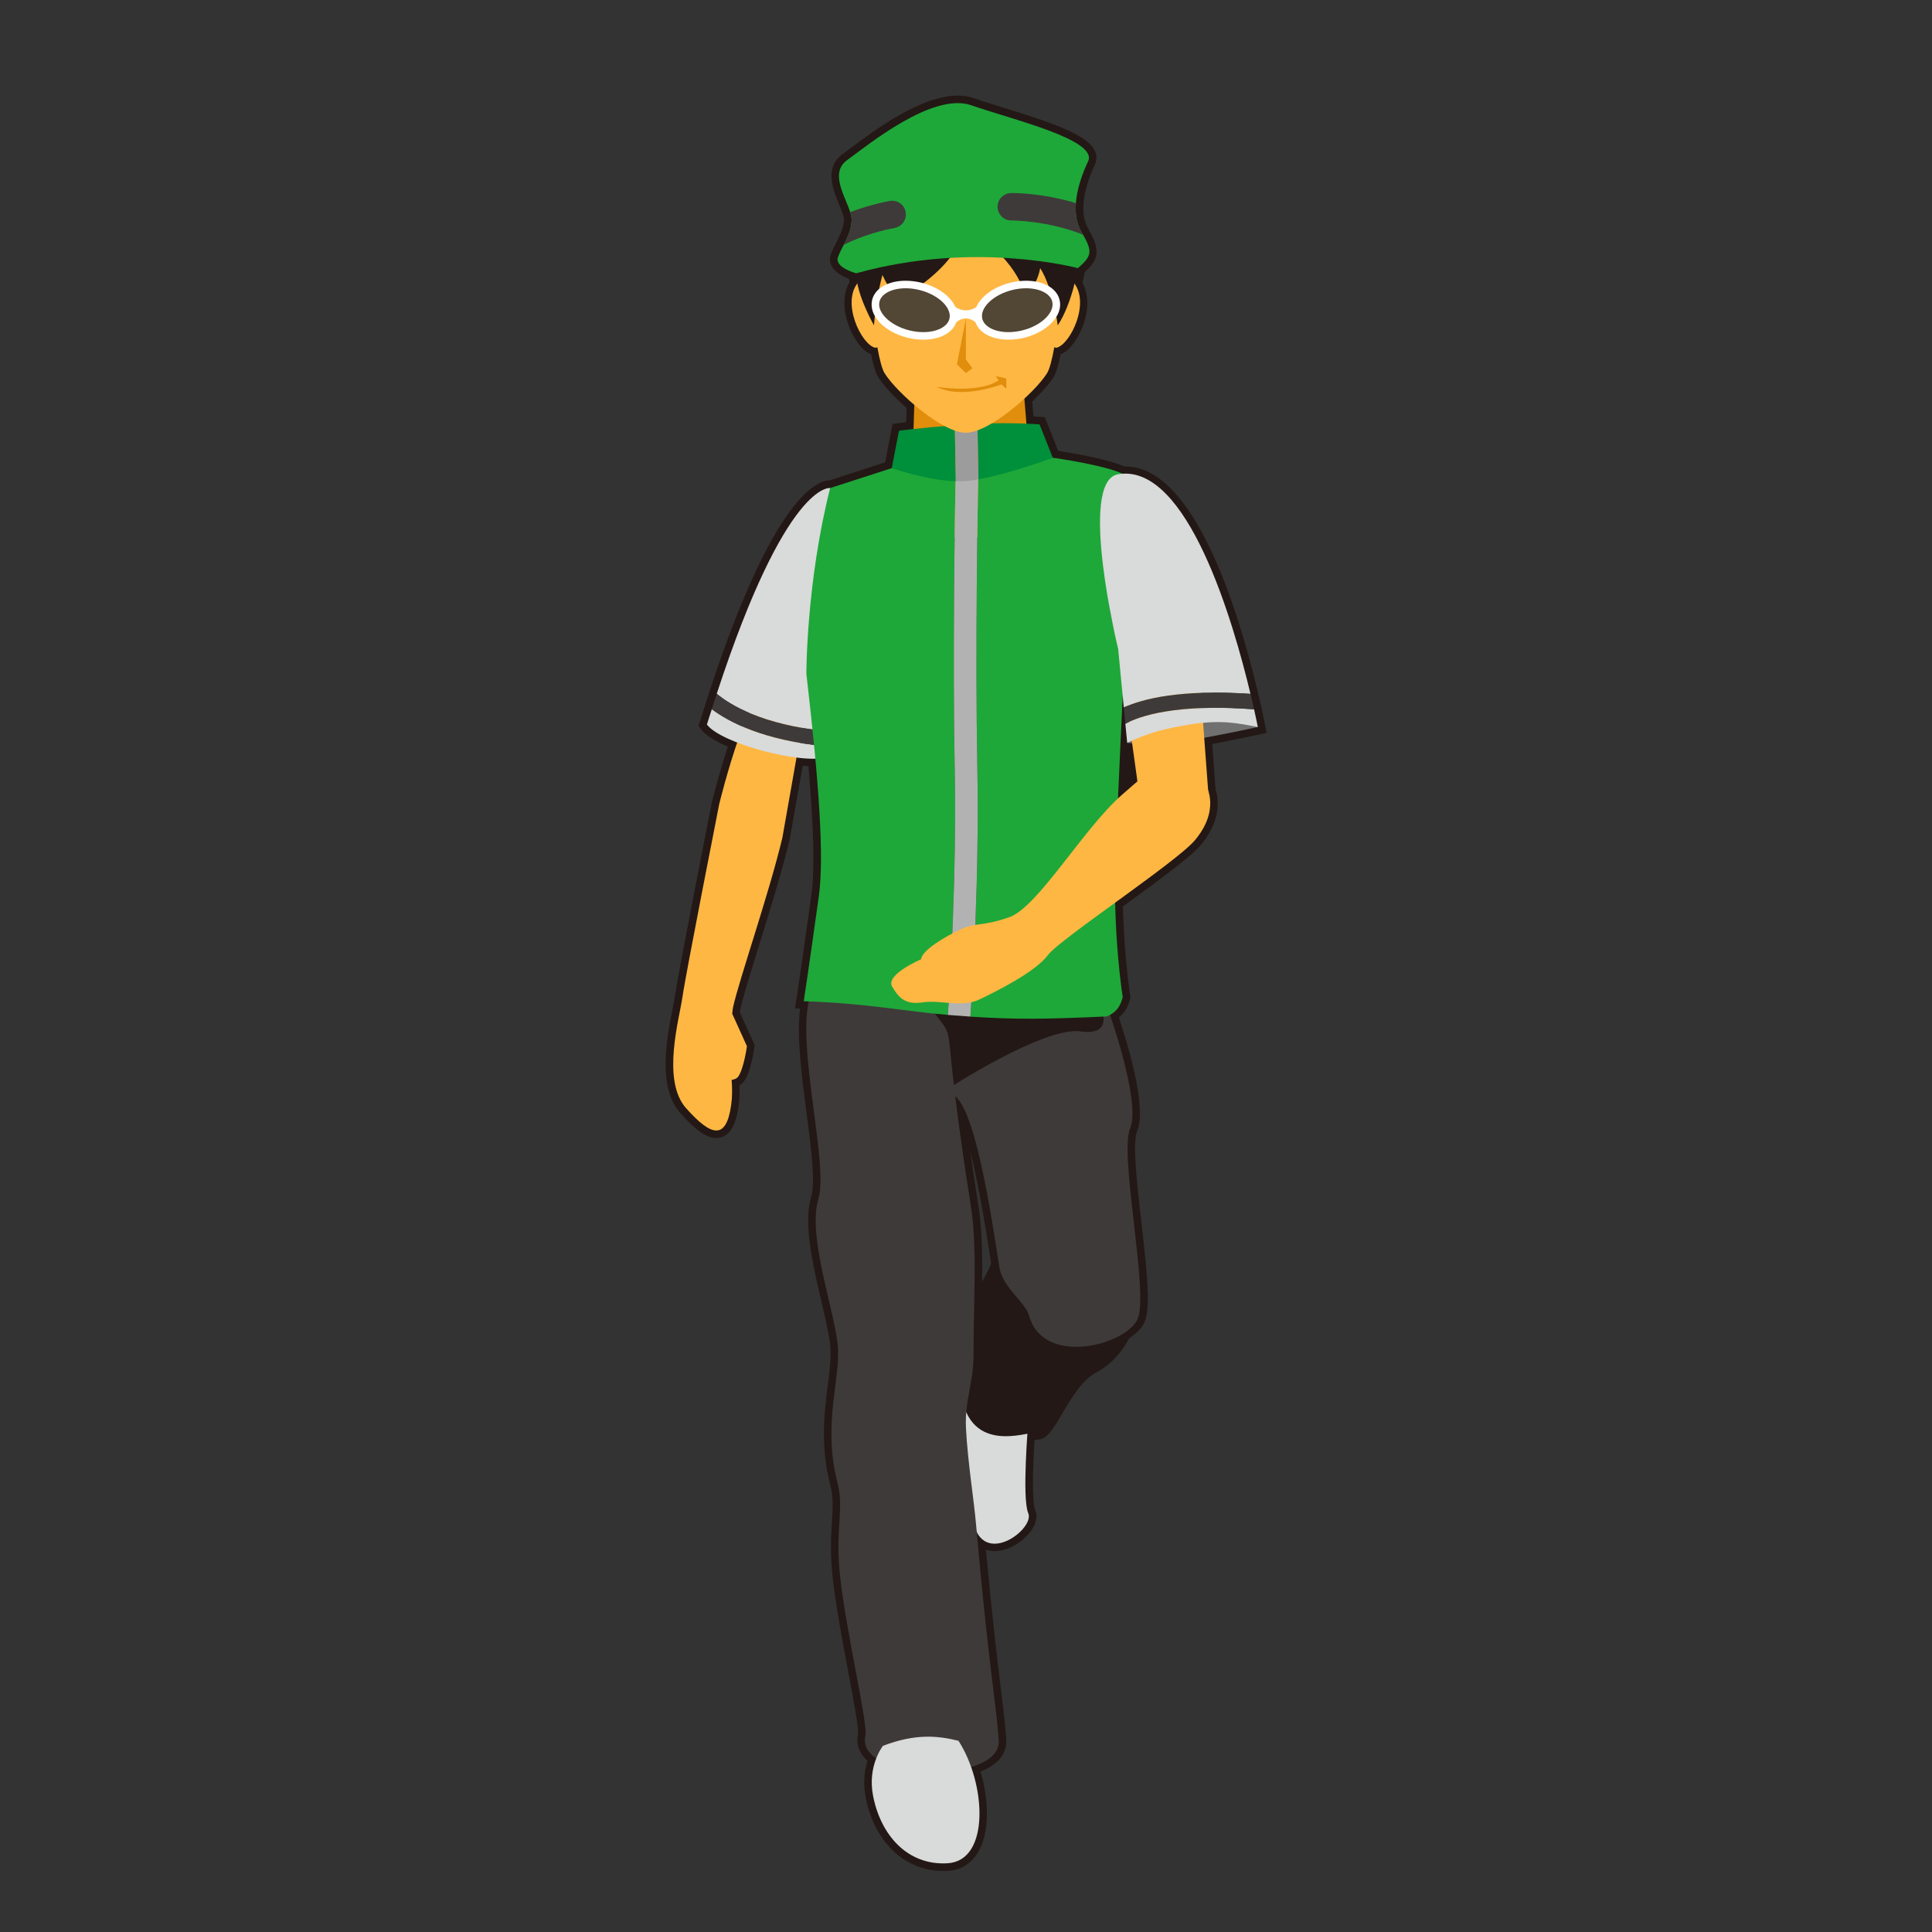 <?xml version="1.0" encoding="utf-8"?>
<!-- Generator: Adobe Illustrator 17.0.0, SVG Export Plug-In . SVG Version: 6.00 Build 0)  -->
<!DOCTYPE svg PUBLIC "-//W3C//DTD SVG 1.1//EN" "http://www.w3.org/Graphics/SVG/1.1/DTD/svg11.dtd">
<svg version="1.1" id="レイヤー_1" xmlns="http://www.w3.org/2000/svg" xmlns:xlink="http://www.w3.org/1999/xlink" x="0px"
	 y="0px" width="64px" height="64px" viewBox="0 0 64 64" style="enable-background:new 0 0 64 64;" xml:space="preserve">
<rect x="0" y="0" width="64" height="64" fill="#333333" stroke="none"/>
<path style="fill:#231815;" d="M31.244,61.979c-1.278,0-2.286-0.963-2.569-2.451
	c-0.079-0.412-0.058-0.814,0.061-1.199c-0.274-0.247-0.385-0.555-0.313-0.882
	c0.031-0.178-0.155-1.167-0.319-2.04c-0.191-1.018-0.409-2.172-0.518-3.128
	c-0.093-0.817-0.057-1.4-0.028-1.87c0.028-0.458,0.051-0.82-0.056-1.228
	c-0.335-1.285-0.194-2.4-0.08-3.297c0.066-0.522,0.124-0.974,0.078-1.351
	c-0.046-0.378-0.164-0.883-0.289-1.417c-0.284-1.214-0.605-2.589-0.342-3.457
	c0.149-0.494-0.003-1.662-0.151-2.791c-0.163-1.245-0.331-2.529-0.216-3.455
	l-0.167-0.006l0.043-0.278c0-0.001,0.167-1.083,0.5-3.479
	c0.114-0.824,0.082-2.222-0.099-4.271c-0.063-0.003-0.126-0.008-0.188-0.013
	l-0.429,2.428c-0.261,1.092-0.673,2.416-1.036,3.584
	c-0.276,0.887-0.514,1.652-0.601,2.048c-0.008,0.036-0.011,0.075-0.015,0.114
	l0.489,1.078l-0.01,0.071c-0.019,0.143-0.127,0.867-0.357,1.149
	c-0.037,0.045-0.082,0.082-0.136,0.111c0.011,0.249,0.002,0.47-0.028,0.682
	c-0.037,0.265-0.148,1.067-0.74,1.067c-0.32,0-0.675-0.246-1.189-0.823
	c-0.768-0.86-0.451-2.478-0.261-3.444c0.035-0.179,0.065-0.332,0.082-0.449
	c0.101-0.717,1.173-6.164,1.219-6.396c0.004-0.02,0.219-0.897,0.531-1.853
	c-0.457-0.197-0.751-0.389-0.896-0.586l-0.074-0.102l0.365-1.142
	c2.121-6.485,3.58-6.989,3.976-6.989l1.841-0.6l0.246-1.27l0.177-0.024
	c0,0,0.095-0.013,0.273-0.034l0.015-0.472c-0.419-0.367-0.766-0.742-0.938-1.016
	c-0.087-0.138-0.163-0.377-0.241-0.762c-0.331-0.13-0.602-0.579-0.737-0.943
	c-0.204-0.549-0.194-1.067,0.023-1.442c-0.007-0.04-0.012-0.078-0.017-0.114
	c-0.186-0.069-0.456-0.203-0.571-0.416c-0.065-0.12-0.077-0.251-0.034-0.379
	c0.043-0.128,0.114-0.27,0.191-0.418c0.06-0.117,0.102-0.212,0.141-0.307
	c0.02-0.046,0.033-0.078,0.044-0.111c0.045-0.133,0.065-0.235,0.065-0.334
	c0-0.036-0.013-0.093-0.037-0.172C27.891,7,27.844,6.887,27.796,6.77
	c-0.201-0.484-0.503-1.217,0.117-1.666l0.249-0.185
	C28.979,4.307,30.5,3.167,31.725,3.167c0.195,0,0.377,0.03,0.542,0.088
	c0.266,0.094,0.602,0.197,0.964,0.309c1.63,0.502,2.803,0.901,3.044,1.446
	c0.064,0.146,0.062,0.299-0.005,0.442c-0.214,0.452-0.349,0.913-0.378,1.296
	c-0.011,0.145-0.006,0.286,0.015,0.422c0.033,0.173,0.072,0.284,0.126,0.375
	C36.051,7.575,36.062,7.598,36.073,7.622c0.369,0.653,0.342,0.962-0.139,1.392
	c-0.015,0.079-0.039,0.204-0.076,0.356c0.211,0.378,0.215,0.895,0.009,1.44
	c-0.136,0.358-0.403,0.798-0.731,0.928c-0.078,0.386-0.153,0.625-0.24,0.763
	c-0.137,0.216-0.39,0.505-0.703,0.803l0.041,0.492
	c0.143,0.008,0.224,0.015,0.224,0.015l0.155,0.012l0.442,1.115
	C35.473,15,36.676,15.199,37.249,15.454l0.028-0.001
	c2.269,0,3.725,4.683,4.391,7.475c0.046,0.195,0.086,0.365,0.119,0.515
	c0.08,0.361,0.125,0.594,0.125,0.594l0.047,0.239l-0.237,0.053
	c0,0-0.634,0.141-1.565,0.317l0.113,1.52c0.037,0.087,0.063,0.239,0.069,0.391
	c0.018,0.481-0.18,0.981-0.57,1.446c-0.323,0.384-1.453,1.21-2.571,2.024
	c0.047,1.736,0.241,2.952,0.243,2.964l0.008,0.051l-0.013,0.05
	c-0.064,0.26-0.185,0.457-0.373,0.61c0.388,1.17,0.917,3.046,0.604,3.774
	c-0.161,0.376,0.008,1.848,0.144,3.029c0.199,1.732,0.306,2.818,0.106,3.283
	c-0.079,0.188-0.247,0.366-0.512,0.546c-0.189,0.363-0.528,0.834-1.101,1.139
	c-0.469,0.25-0.836,0.876-1.132,1.378C34.876,47.354,34.681,47.688,34.375,47.688
	c-0.025,0-0.062,0.006-0.104,0.014c-0.094,1.463-0.049,2.165,0.021,2.322
	c0.081,0.184,0.044,0.409-0.104,0.638c-0.228,0.349-0.737,0.719-1.235,0.719l0,0
	c-0.104,0-0.202-0.016-0.293-0.046c0.218,2.356,0.389,3.75,0.505,4.696
	c0.088,0.714,0.146,1.186,0.168,1.624c0.014,0.266-0.087,0.73-0.853,1.031
	c0.272,0.912,0.334,2.049-0.118,2.731c-0.225,0.34-0.556,0.532-0.957,0.557
	C31.351,61.977,31.297,61.979,31.244,61.979z M26.914,32.928l0.188,0.006l-0.062,0.292
	c-0.183,0.851,0.007,2.299,0.174,3.577c0.169,1.289,0.314,2.403,0.134,3
	c-0.225,0.74,0.094,2.104,0.35,3.199c0.128,0.548,0.249,1.065,0.298,1.47
	c0.053,0.439-0.007,0.919-0.078,1.474c-0.114,0.898-0.243,1.916,0.067,3.107
	c0.127,0.485,0.101,0.902,0.071,1.386c-0.029,0.473-0.062,1.009,0.026,1.782
	c0.107,0.938,0.322,2.083,0.512,3.093c0.252,1.339,0.371,1.993,0.316,2.24
	c-0.025,0.112-0.025,0.285,0.261,0.481l0.165,0.112l-0.074,0.186
	c-0.138,0.348-0.171,0.718-0.098,1.1c0.194,1.022,0.873,2.131,2.209,2.04
	c0.246-0.015,0.432-0.123,0.57-0.332c0.339-0.512,0.333-1.552-0.015-2.528
	l-0.089-0.249l0.253-0.075c0.283-0.083,0.755-0.273,0.738-0.609
	c-0.021-0.421-0.079-0.886-0.165-1.589c-0.126-1.03-0.318-2.587-0.563-5.334
	l-0.118-1.318l0.59,1.185c0.088,0.176,0.207,0.257,0.375,0.257l0,0
	c0.277,0,0.601-0.219,0.766-0.425c0.108-0.134,0.117-0.217,0.114-0.231
	c-0.137-0.308-0.153-1.233-0.048-2.748l0.013-0.191l0.263-0.051
	C34.198,47.206,34.309,47.188,34.375,47.188c0.042-0.039,0.229-0.358,0.367-0.592
	c0.327-0.557,0.733-1.25,1.328-1.566c0.487-0.26,0.768-0.676,0.917-0.979
	l0.031-0.062l0.058-0.037c0.26-0.168,0.351-0.289,0.381-0.36
	c0.162-0.377-0.007-1.849-0.143-3.03c-0.199-1.732-0.306-2.818-0.106-3.283
	c0.184-0.429-0.083-1.841-0.679-3.597l-0.066-0.195l0.18-0.103
	c0.156-0.089,0.244-0.197,0.296-0.368c-0.04-0.266-0.207-1.456-0.244-3.109
	l-0.003-0.13l0.105-0.077c1.076-0.783,2.295-1.669,2.589-2.019
	c0.314-0.373,0.467-0.745,0.453-1.105c-0.004-0.105-0.022-0.21-0.056-0.312
	L39.625,24.235l0.22-0.041c0.684-0.126,1.231-0.24,1.527-0.303
	c-0.019-0.092-0.044-0.208-0.073-0.341c-0.033-0.147-0.071-0.315-0.117-0.508
	c-1.06-4.439-2.52-7.09-3.904-7.09l-0.131,0.006l-0.06-0.029
	c-0.479-0.235-1.784-0.455-2.247-0.52l-0.144-0.02l-0.433-1.093
	c-0.07-0.004-0.162-0.009-0.272-0.013l-0.221-0.009l-0.096-1.173l0.089-0.083
	c0.319-0.294,0.584-0.588,0.708-0.786c0.028-0.045,0.105-0.21,0.209-0.778
	l0.048-0.26l0.274,0.066c0.059-0.045,0.256-0.256,0.396-0.629
	c0.163-0.432,0.159-0.833-0.013-1.076l-0.066-0.094l0.028-0.112
	c0.074-0.291,0.107-0.502,0.108-0.507l0.015-0.092l0.071-0.06
	c0.353-0.298,0.373-0.332,0.108-0.797l0.166-0.223l-0.216,0.126
	c-0.084-0.143-0.142-0.307-0.178-0.501c-0.037-0.225-0.044-0.405-0.029-0.587
	c0.043-0.568,0.255-1.114,0.425-1.472c-0.169-0.405-1.775-0.901-2.735-1.197
	c-0.369-0.114-0.711-0.219-0.982-0.315c-0.112-0.04-0.238-0.06-0.376-0.06
	c-1.058,0-2.547,1.116-3.263,1.653l-0.256,0.19
	c-0.28,0.202-0.161,0.555,0.052,1.069c0.055,0.132,0.106,0.259,0.143,0.374
	c0.042,0.132,0.061,0.232,0.061,0.322c0,0.154-0.029,0.312-0.092,0.494
	c-0.015,0.044-0.033,0.089-0.052,0.134c-0.049,0.117-0.096,0.224-0.147,0.324
	c-0.081,0.157-0.141,0.271-0.176,0.376c0.025,0.045,0.24,0.158,0.432,0.209
	l0.186,0.05l0,0.192c0,0.079,0.012,0.175,0.038,0.3l0.022,0.108
	L28.608,9.55c-0.173,0.239-0.181,0.639-0.021,1.07
	c0.135,0.362,0.322,0.574,0.421,0.637l0.254-0.061l0.048,0.26
	c0.104,0.567,0.18,0.733,0.208,0.778c0.155,0.247,0.521,0.631,0.931,0.981
	l0.092,0.078l-0.038,1.144l-0.215,0.024c-0.122,0.013-0.222,0.025-0.298,0.034
	l-0.234,1.206l-2.239,0.723l-0.061-0.01c0.011,0.003-1.343,0.122-3.477,6.646
	l-0.281,0.876c0.109,0.092,0.338,0.238,0.812,0.423l0.223,0.087l-0.077,0.226
	c-0.345,1.017-0.589,2.014-0.591,2.023c-0.009,0.046-1.113,5.654-1.212,6.357
	c-0.017,0.124-0.049,0.287-0.086,0.477c-0.171,0.875-0.458,2.34,0.144,3.016
	c0.527,0.592,0.746,0.655,0.816,0.655c0.058,0,0.175-0.134,0.245-0.636
	c0.032-0.23,0.036-0.476,0.013-0.772l-0.019-0.232l0.231-0.034
	c0.047-0.007,0.062-0.016,0.063-0.016c0.072-0.094,0.171-0.485,0.223-0.816
	L24,33.625l0.007-0.067c0.01-0.114,0.017-0.177,0.029-0.238
	c0.092-0.418,0.333-1.193,0.612-2.09c0.361-1.161,0.771-2.476,1.024-3.537
	l0.507-2.877l0.236,0.029c0.193,0.024,0.378,0.041,0.541,0.041h0.228
	l0.072,0.227c0.205,2.24,0.241,3.704,0.116,4.607
	C27.135,31.426,26.982,32.468,26.914,32.928z M31.99,44.728l0.027-1.305
	c0.025-1.195,0.051-2.432-0.098-3.384c-0.225-1.438-0.396-2.646-0.525-3.692
	l-0.077-0.62l0.483,0.396c0.63,0.518,1.069,2.66,1.536,5.718l0.01,0.062
	l-0.021,0.058c-0.088,0.256-0.236,0.525-0.408,0.838
	c-0.137,0.248-0.288,0.521-0.425,0.824L31.99,44.728z M32.137,38.123
	c0.082,0.568,0.174,1.179,0.277,1.838c0.114,0.731,0.13,1.604,0.121,2.497
	c0.125-0.227,0.231-0.427,0.299-0.604C32.703,41.003,32.451,39.371,32.137,38.123z
	 M36.755,27.059l0.186-4.016l0.499-0.013l0.129,1.344l0.155,0.01l0.222,1.607
	l-0.106,0.089c-0.125,0.104-0.254,0.216-0.394,0.338l-0.107,0.093
	c-0.021,0.018-0.042,0.04-0.063,0.062L36.755,27.059z"/>
<g>
	<path style="fill:#D9DADA;" d="M34.062,47.125c0,0-0.215,2.515,0,3c0.25,0.562-1.812,2.062-1.875-0.188
		S29.688,44.938,34.062,47.125z"/>
	<path style="fill:#231815;" d="M37.375,43.75c0,0-0.25,1-1.188,1.5s-1.438,2.188-1.812,2.188s-2.375,0.812-2.562-1.5
		s1.344-3.531,1.344-4.406S37.688,39.562,37.375,43.75z"/>
	<path style="fill:#3E3A39;" d="M36.688,33.375c0,0,1.125,3.125,0.75,4s0.625,5.438,0.25,6.312s-3.125,1.594-3.594-0.094
		c-0.13-0.468-0.887-0.943-0.99-1.622C32.709,39.374,32.126,35.92,31.333,36.25
		C30.347,36.661,30.875,28.688,36.688,33.375z"/>
	<path style="fill:#231815;" d="M31.375,36.083c0,0,3.203-2.085,4.417-1.917
		c1.5,0.208,0.333-1.458,0.333-1.458l-5.375-0.042L31.375,36.083z"/>
	<path style="fill:#3E3A39;" d="M26.833,33c-0.482,1.622,0.632,5.551,0.275,6.731
		c-0.358,1.18,0.49,3.543,0.639,4.772c0.133,1.094-0.519,2.639-0.004,4.615
		C27.975,50.006,27.651,50.651,27.833,52.25c0.223,1.957,0.923,4.848,0.833,5.25
		c-0.333,1.5,4.49,1.617,4.417,0.167c-0.054-1.064-0.322-2.314-0.75-7.167
		C32.257,49.639,32.06,48.453,32,47.333c-0.051-0.945,0.257-1.537,0.25-2.5
		C32.24,43.362,32.382,41.38,32.167,40c-0.833-5.333-0.625-5.5-0.833-5.917
		C31.125,33.667,27.868,29.518,26.833,33z"/>
	<path style="fill:#D9DADA;" d="M29.25,57.833c0,0-0.521,0.649-0.33,1.647
		c0.246,1.291,1.128,2.324,2.471,2.243c1.412-0.085,1.277-2.64,0.36-4.057
		C31.083,57.5,30.333,57.417,29.25,57.833z"/>
</g>
<path style="fill:#717071;" d="M41.667,24.083c0,0-0.885,0.198-2.104,0.417
	s-2.223,0.108-2.223,0.108L39,22.062L41.667,24.083z"/>
<path style="fill:#FFB743;" d="M26.667,23.5c0,0,0.081-0.945-0.833-1.167
	c-0.915-0.221-2.009,4.303-2.009,4.303s-1.116,5.663-1.216,6.381
	c-0.101,0.718-0.704,2.77,0.118,3.693c0.822,0.923,1.329,1.085,1.495-0.112
	c0.039-0.278,0.035-0.554,0.014-0.826c0.086-0.013,0.161-0.038,0.204-0.09
	c0.197-0.242,0.303-1.025,0.303-1.025l-0.486-1.074
	c0.007-0.071,0.01-0.143,0.025-0.21c0.202-0.924,1.178-3.712,1.635-5.622
	L26.667,23.5z"/>
<polygon style="fill:#FFB743;" points="39.717,22.106 40.043,26.477 37.806,26.805 37.167,22.191 
	"/>
<g>
	<g>
		<path style="fill:#D9DADA;" d="M23.417,24c0.458,0.625,3.125,1.333,4,1.083l-0.018-0.357
			c-2.091-0.194-3.249-0.806-3.819-1.234C23.525,23.665,23.472,23.819,23.417,24z"/>
		<path style="fill:#D9DADA;" d="M27.25,21.792c0,0,1.283-3.213,0.25-5.625c0,0-1.448-0.247-3.757,6.815
			c0.423,0.355,1.492,1.026,3.63,1.239L27.25,21.792z"/>
		<path style="fill:#3E3A39;" d="M23.743,22.982c-0.054,0.165-0.109,0.337-0.164,0.51
			c0.57,0.429,1.728,1.041,3.819,1.234L27.373,24.221
			C25.236,24.008,24.167,23.337,23.743,22.982z"/>
	</g>
	<polygon style="fill:#E08E0B;" points="34.312,17.809 30.145,17.809 30.307,12.809 33.901,12.809 	"/>
	<g>
		<path style="fill:#1EA839;" d="M31.625,25.382c-0.07-3.666,0.007-8.394,0.033-9.8
			c-0.03,0.002-0.058,0.006-0.087,0.008c-0.952,0.061-2.031-0.082-2.031-0.082
			L27.5,16.167c-0.792,3.125-0.788,6.154-0.788,6.154
			c0.425,3.646,0.591,6.08,0.413,7.363c-0.333,2.4-0.5,3.483-0.5,3.483
			c2.105,0.068,3.262,0.326,4.773,0.453C31.471,32.584,31.694,29.026,31.625,25.382z"/>
		<path style="fill:#1EA839;" d="M37.25,21.792c-1.333-2.917,0.083-6.017,0.083-6.017
			C36.862,15.438,34.875,15.163,34.875,15.163l-2.465,0.33
			c-0.024,1.268-0.107,6.133-0.035,9.875c0.07,3.677-0.156,7.265-0.229,8.309
			c1.483,0.1,2.51,0.086,4.52-0.006c0.291-0.121,0.446-0.315,0.526-0.642
			c0,0-0.35-2.126-0.235-4.861C37.033,26.394,37.25,21.792,37.25,21.792z"/>
		<path style="fill:#B2B2B3;" d="M32.375,25.368c-0.072-3.743,0.011-8.607,0.035-9.875
			l-0.088,0.012l-0.406,0.054c-0.083,0.011-0.171,0.017-0.258,0.023
			c-0.026,1.406-0.103,6.134-0.033,9.8c0.069,3.644-0.154,7.201-0.227,8.237
			c0.02,0.002,0.039,0.004,0.06,0.006c0.243,0.02,0.47,0.037,0.688,0.051
			C32.219,32.633,32.445,29.044,32.375,25.368z"/>
	</g>
	<g>
		<path style="fill:#008F3A;" d="M34.875,15.163l-0.438-1.104c0,0-0.875-0.075-2.059-0.02
			l0.033,1.838C33.46,15.694,34.875,15.163,34.875,15.163z"/>
		<path style="fill:#008F3A;" d="M31.585,14.089c-1.126,0.087-1.805,0.18-1.805,0.18
			l-0.24,1.239c0,0,1.089,0.387,2.059,0.431c0.022,0.001,0.042-0.002,0.063-0.001
			l-0.034-1.853C31.615,14.087,31.599,14.088,31.585,14.089z"/>
		<path style="fill:#9C9C9D;" d="M32.346,15.89c0.021-0.003,0.044-0.009,0.066-0.013
			l-0.033-1.838c-0.014,0.001-0.026,0.001-0.04,0.001
			C32.227,14.046,32.116,14.051,32,14.059c-0.13,0.009-0.251,0.018-0.371,0.027
			l0.034,1.853c0.129,0.004,0.256,0.006,0.377-0.005
			C32.134,15.925,32.241,15.907,32.346,15.89z"/>
	</g>
	<g>
		<path style="fill:#D9DADA;" d="M41.424,22.986c-0.558-2.337-2.085-7.666-4.383-7.277
			c-1.354,0.229,0,5.792,0,5.792l0.186,1.935
			C37.869,23.142,39.119,22.831,41.424,22.986z"/>
		<path style="fill:#D9DADA;" d="M37.279,23.975l0.061,0.633C38,24.292,38.535,24.141,39.417,24
			c1.042-0.167,1.583-0.042,2.25,0.083c0,0-0.045-0.23-0.124-0.587
			C38.959,23.305,37.758,23.716,37.279,23.975z"/>
		<path style="fill:#3E3A39;" d="M37.227,23.435l0.052,0.54
			c0.479-0.259,1.68-0.67,4.264-0.479c-0.033-0.148-0.072-0.318-0.118-0.511
			C39.119,22.831,37.869,23.142,37.227,23.435z"/>
	</g>
</g>
<path style="fill:#FFB743;" d="M37.174,26.323c-1.279,1.111-2.798,3.742-3.749,4.064
	c-0.951,0.323-1.06,0.157-1.581,0.39s-1.316,0.712-1.331,0.999
	c0,0-1.196,0.512-0.958,0.91c0.238,0.398,0.45,0.602,1.026,0.517
	c0.577-0.085,1.291,0.183,1.865-0.095c0.574-0.277,1.854-0.909,2.273-1.476
	c0.378-0.512,4.254-3.075,4.859-3.793c0.396-0.47,0.525-0.908,0.512-1.276
	c-0.019-0.538-0.342-0.924-0.578-1.033C38.505,25.07,38.034,25.575,37.174,26.323z
	"/>
<g id="head_34_">
	<path style="fill:#FFB743;" d="M35.544,9.332c-0.113-0.127-0.22-0.17-0.323-0.182
		c0.084-0.901,0.131-1.636,0.131-1.636l-3.357-1.196l-3.357,1.196
		c0,0,0.048,0.736,0.131,1.636c-0.103,0.012-0.209,0.055-0.323,0.182
		c-0.599,0.671,0.085,2.078,0.543,2.187c0.027,0.006,0.049-0.013,0.074-0.018
		c0.074,0.406,0.155,0.727,0.243,0.867c0.397,0.632,1.898,1.967,2.688,1.967
		s2.291-1.335,2.688-1.967c0.088-0.14,0.169-0.46,0.243-0.867
		c0.025,0.006,0.047,0.025,0.074,0.018C35.458,11.411,36.142,10.004,35.544,9.332z"
		/>
	<path style="fill:#E08E0B;" d="M31.026,12.813c0,0,1.402,0.237,2.054-0.217l-0.099-0.138
		l0.355,0.079v0.338l-0.163-0.141C33.174,12.734,31.856,13.247,31.026,12.813z"/>
	<polygon style="fill:#E08E0B;" points="31.996,10.557 31.996,11.908 32.213,12.198 31.996,12.359 
		31.699,12.069 	"/>
	<path style="fill:#231815;" d="M35.704,8.883c0,0-0.172,1.139-0.664,1.896
		c0,0-0.164-1.252-0.583-1.896c0,0-0.078,0.568-0.494,0.889
		c0,0-0.309-1.343-2.047-2.214c0,0,0.031,1.097-2.164,2.384
		c0,0-0.32-0.378-0.519-0.833c0,0-0.218,0.755-0.282,1.668
		c0,0-0.588-1.025-0.588-1.725s3.519-2.214,3.519-2.214L35.704,8.883z"/>
	<path style="fill:#1EA839;" d="M28.362,9.053c0,0-0.719-0.189-0.605-0.53
		c0.114-0.341,0.454-0.757,0.454-1.249s-0.833-1.476-0.151-1.968
		c0.681-0.492,2.838-2.271,4.125-1.816s4.201,1.135,3.86,1.854
		s-0.605,1.684-0.227,2.327c0.378,0.643,0.378,0.795-0.114,1.211
		C35.704,8.883,32.298,7.956,28.362,9.053z"/>
	<path style="fill:#3E3A39;" d="M35.644,6.729c-1.136-0.345-2.103-0.337-2.152-0.334
		c-0.251,0.004-0.45,0.211-0.446,0.462c0.004,0.248,0.208,0.447,0.455,0.447
		c0.002,0,0.004,0,0.007,0c-0.002-0.001,1.173-0.006,2.362,0.468
		c-0.02-0.036-0.029-0.06-0.052-0.099C35.658,7.401,35.617,7.072,35.644,6.729z"/>
	<path style="fill:#3E3A39;" d="M30.002,7.027C29.959,6.781,29.732,6.617,29.478,6.657
		C29.43,6.665,28.846,6.768,28.162,7.027c0.028,0.09,0.049,0.175,0.049,0.247
		c0,0.31-0.135,0.587-0.263,0.837c0.631-0.318,1.346-0.501,1.684-0.559
		C29.878,7.509,30.045,7.274,30.002,7.027z"/>
	<g>
		
			<ellipse transform="matrix(0.971 -0.238 0.238 0.971 -1.478 8.321)" style="fill:#524634;" cx="33.699" cy="10.276" rx="1.318" ry="0.815"/>
		<path style="fill:#FFFFFF;" d="M33.407,11.252c-0.58,0-1.016-0.249-1.11-0.633
			c-0.125-0.512,0.392-1.063,1.179-1.256c0.172-0.042,0.346-0.063,0.515-0.063
			c0.58,0,1.016,0.249,1.109,0.633c0.063,0.255-0.033,0.528-0.27,0.769
			c-0.221,0.225-0.544,0.398-0.908,0.488C33.75,11.23,33.576,11.252,33.407,11.252z
			 M33.99,9.549c-0.149,0-0.303,0.019-0.456,0.057
			c-0.628,0.154-1.083,0.591-0.994,0.954c0.065,0.265,0.414,0.442,0.867,0.442
			c0.149,0,0.303-0.019,0.456-0.057c0.319-0.078,0.6-0.228,0.788-0.42
			c0.174-0.177,0.247-0.366,0.206-0.534C34.793,9.727,34.444,9.549,33.99,9.549z"
			/>
	</g>
	<g>
		
			<ellipse transform="matrix(-0.971 -0.238 0.238 -0.971 57.266 27.47)" style="fill:#524634;" cx="30.292" cy="10.276" rx="1.318" ry="0.815"/>
		<path style="fill:#FFFFFF;" d="M30.584,11.252L30.584,11.252
			c-0.169,0-0.343-0.021-0.515-0.063c-0.786-0.193-1.303-0.745-1.178-1.256
			c0.095-0.384,0.53-0.633,1.11-0.633c0.169,0,0.342,0.021,0.515,0.063
			c0.786,0.193,1.303,0.745,1.178,1.256C31.6,11.003,31.164,11.252,30.584,11.252
			z M30.001,9.549c-0.454,0-0.802,0.178-0.867,0.442
			C29.045,10.354,29.5,10.792,30.128,10.945c0.153,0.038,0.306,0.057,0.456,0.057l0,0
			c0.454,0,0.802-0.178,0.867-0.442c0.089-0.363-0.366-0.8-0.995-0.954
			C30.303,9.568,30.15,9.549,30.001,9.549z"/>
	</g>
	<path style="fill:#FFFFFF;" d="M32.438,10.085c0,0-0.155,0.195-0.442,0.195
		s-0.442-0.195-0.442-0.195v0.72c0,0,0.171-0.256,0.442-0.256
		s0.442,0.256,0.442,0.256V10.085z"/>
</g>
<g>
</g>
<g>
</g>
<g>
</g>
<g>
</g>
<g>
</g>
<g>
</g>
</svg>
